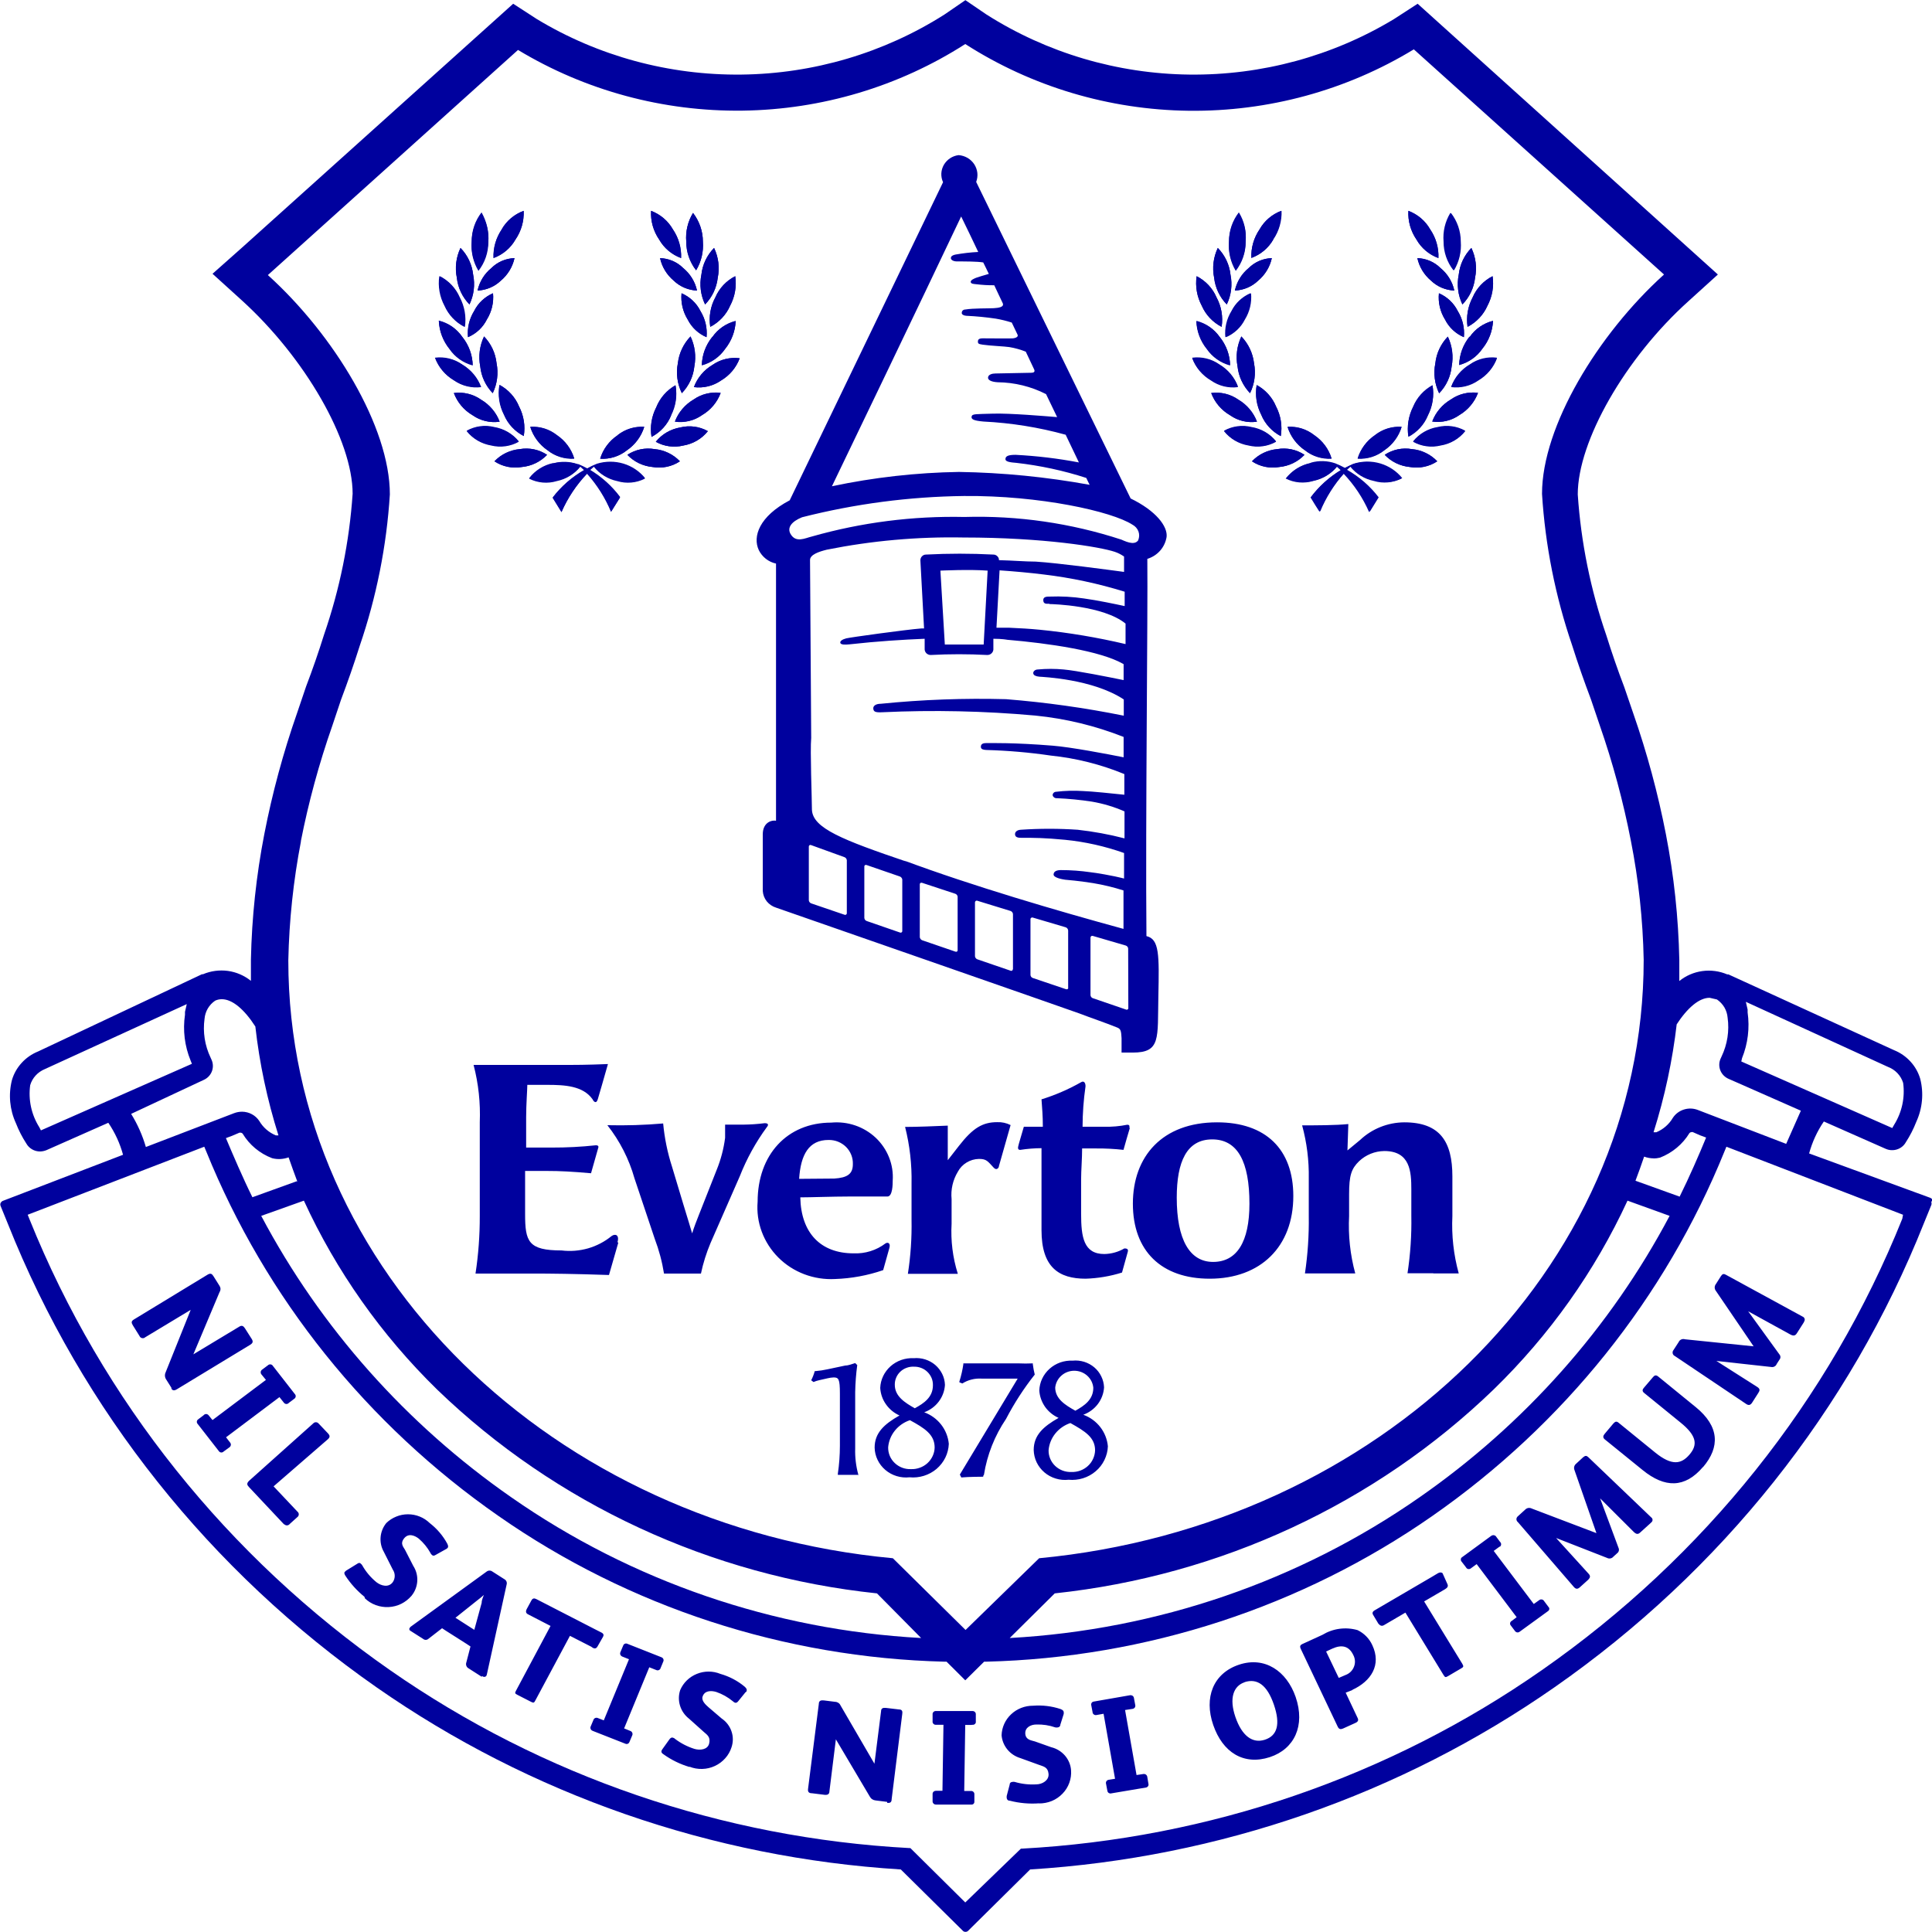 <svg width="48" height="48" viewBox="0 0 48 48" fill="none" xmlns="http://www.w3.org/2000/svg">
<g clip-path="url(#clip0_204_50587)">
<path d="M44.822 32.843L44.643 33.124C44.596 33.199 44.544 33.192 44.464 33.146L43.433 32.579L44.208 33.648C44.225 33.667 44.234 33.691 44.234 33.716C44.234 33.741 44.225 33.765 44.208 33.784L44.142 33.887C44.132 33.914 44.113 33.936 44.087 33.95C44.062 33.964 44.032 33.968 44.003 33.962L42.643 33.812L43.656 34.457C43.736 34.507 43.722 34.55 43.685 34.607L43.535 34.842C43.495 34.907 43.451 34.924 43.389 34.885L41.612 33.691C41.599 33.685 41.587 33.676 41.577 33.665C41.568 33.654 41.561 33.641 41.558 33.627C41.554 33.612 41.554 33.598 41.557 33.584C41.56 33.569 41.566 33.556 41.575 33.545L41.707 33.342C41.719 33.314 41.742 33.291 41.77 33.279C41.799 33.266 41.831 33.264 41.861 33.274L43.568 33.449L42.629 32.069C42.611 32.045 42.601 32.017 42.601 31.987C42.601 31.957 42.611 31.929 42.629 31.905L42.756 31.705C42.793 31.648 42.826 31.641 42.877 31.67L44.786 32.711C44.798 32.715 44.809 32.723 44.818 32.733C44.826 32.743 44.832 32.754 44.836 32.767C44.839 32.779 44.839 32.792 44.836 32.805C44.833 32.817 44.827 32.829 44.819 32.839M42.31 36.447C41.861 36.974 41.363 36.974 40.808 36.521L39.868 35.759C39.817 35.716 39.828 35.669 39.868 35.623L40.084 35.366C40.127 35.32 40.16 35.302 40.215 35.349L41.122 36.087C41.535 36.422 41.769 36.379 41.974 36.14C42.179 35.901 42.164 35.677 41.755 35.345L40.848 34.607C40.793 34.564 40.804 34.518 40.848 34.472L41.064 34.219C41.104 34.169 41.14 34.154 41.195 34.197L42.131 34.96C42.72 35.441 42.734 35.951 42.314 36.447M41.005 37.844L40.753 38.072C40.691 38.133 40.643 38.115 40.577 38.047L39.755 37.227L40.212 38.457C40.223 38.479 40.225 38.505 40.219 38.529C40.213 38.553 40.199 38.574 40.179 38.589L40.084 38.675C40.066 38.697 40.041 38.712 40.013 38.718C39.985 38.724 39.955 38.72 39.93 38.707L38.661 38.211L39.462 39.092C39.528 39.159 39.502 39.199 39.462 39.245L39.257 39.43C39.199 39.484 39.155 39.487 39.104 39.43L37.714 37.819C37.702 37.81 37.693 37.799 37.686 37.786C37.679 37.773 37.675 37.759 37.675 37.744C37.675 37.73 37.679 37.715 37.686 37.702C37.693 37.689 37.702 37.678 37.714 37.669L37.894 37.505C37.914 37.484 37.942 37.47 37.971 37.465C38.001 37.461 38.032 37.466 38.058 37.48L39.663 38.09L39.118 36.525C39.107 36.498 39.104 36.467 39.111 36.438C39.119 36.41 39.135 36.384 39.159 36.365L39.334 36.204C39.385 36.161 39.418 36.161 39.462 36.204L41.023 37.698C41.034 37.705 41.042 37.715 41.048 37.726C41.054 37.737 41.057 37.749 41.057 37.762C41.057 37.775 41.054 37.787 41.048 37.798C41.042 37.809 41.034 37.819 41.023 37.826M37.257 38.425L37.111 38.532L38.106 39.851L38.241 39.755C38.25 39.748 38.26 39.742 38.272 39.739C38.283 39.737 38.295 39.736 38.306 39.738C38.318 39.74 38.329 39.745 38.338 39.751C38.348 39.758 38.356 39.766 38.361 39.776L38.468 39.919C38.475 39.925 38.481 39.933 38.486 39.942C38.49 39.951 38.492 39.961 38.492 39.97C38.492 39.98 38.49 39.99 38.486 39.999C38.481 40.008 38.475 40.016 38.468 40.022L37.762 40.535C37.746 40.549 37.726 40.557 37.705 40.557C37.684 40.557 37.664 40.549 37.649 40.535L37.539 40.389C37.531 40.381 37.525 40.371 37.521 40.36C37.517 40.349 37.516 40.337 37.518 40.326C37.52 40.315 37.524 40.304 37.531 40.294C37.538 40.285 37.547 40.277 37.557 40.272L37.681 40.179L36.687 38.86L36.541 38.967C36.532 38.974 36.521 38.979 36.51 38.981C36.499 38.984 36.487 38.984 36.476 38.982C36.465 38.979 36.454 38.975 36.445 38.968C36.436 38.961 36.429 38.952 36.424 38.942L36.314 38.799C36.3 38.785 36.293 38.767 36.293 38.748C36.293 38.728 36.3 38.71 36.314 38.696L37.045 38.161C37.061 38.148 37.081 38.14 37.102 38.14C37.123 38.14 37.143 38.148 37.159 38.161L37.268 38.307C37.277 38.315 37.284 38.324 37.288 38.334C37.293 38.344 37.295 38.355 37.295 38.366C37.295 38.377 37.293 38.388 37.288 38.398C37.284 38.409 37.277 38.418 37.268 38.425M35.959 39.352C35.989 39.413 35.959 39.448 35.901 39.484L35.382 39.787L36.329 41.334C36.365 41.398 36.365 41.416 36.307 41.448L35.974 41.644C35.912 41.68 35.901 41.673 35.864 41.615L34.917 40.065L34.38 40.379C34.321 40.411 34.281 40.379 34.245 40.339L34.117 40.125C34.087 40.079 34.098 40.04 34.153 40.008L35.579 39.174L35.729 39.084C35.78 39.056 35.817 39.067 35.839 39.084L35.959 39.352ZM33.1 40.96L32.947 41.031L33.261 41.687L33.429 41.615C33.477 41.598 33.52 41.57 33.557 41.535C33.593 41.499 33.621 41.457 33.639 41.41C33.658 41.363 33.666 41.313 33.663 41.263C33.66 41.213 33.646 41.164 33.623 41.12C33.513 40.888 33.331 40.856 33.1 40.96ZM33.608 41.986L33.433 42.054L33.729 42.681C33.755 42.731 33.747 42.774 33.674 42.806L33.367 42.945C33.309 42.97 33.265 42.967 33.232 42.892L32.321 40.974C32.285 40.899 32.299 40.87 32.373 40.838L32.855 40.617C32.984 40.539 33.129 40.487 33.279 40.467C33.43 40.447 33.583 40.458 33.729 40.5C33.892 40.579 34.021 40.711 34.095 40.874C34.325 41.362 34.069 41.769 33.594 41.986M30.925 41.794C30.643 41.886 30.533 42.193 30.694 42.66C30.855 43.127 31.118 43.323 31.425 43.223C31.733 43.123 31.817 42.842 31.649 42.35C31.48 41.858 31.232 41.69 30.917 41.794M31.55 43.655C30.899 43.868 30.376 43.537 30.142 42.856C29.908 42.175 30.142 41.573 30.782 41.359C31.422 41.145 31.967 41.516 32.19 42.161C32.435 42.874 32.157 43.455 31.55 43.655ZM28.135 42.457L27.952 42.485L28.237 44.1L28.405 44.075C28.417 44.073 28.428 44.074 28.44 44.076C28.451 44.079 28.461 44.083 28.471 44.09C28.48 44.097 28.488 44.105 28.493 44.115C28.499 44.125 28.503 44.135 28.504 44.147L28.533 44.321C28.538 44.341 28.534 44.361 28.523 44.378C28.512 44.394 28.495 44.406 28.475 44.41L27.608 44.556C27.598 44.559 27.587 44.56 27.577 44.558C27.566 44.556 27.556 44.552 27.547 44.547C27.538 44.541 27.53 44.533 27.525 44.525C27.519 44.516 27.515 44.506 27.513 44.496L27.48 44.321C27.476 44.31 27.475 44.298 27.477 44.286C27.478 44.274 27.483 44.263 27.489 44.253C27.496 44.243 27.505 44.235 27.515 44.229C27.526 44.222 27.538 44.219 27.55 44.218L27.703 44.193L27.418 42.578L27.239 42.61C27.228 42.612 27.216 42.612 27.205 42.609C27.193 42.606 27.183 42.601 27.174 42.594C27.165 42.587 27.157 42.578 27.152 42.568C27.147 42.558 27.144 42.547 27.144 42.535L27.111 42.361C27.109 42.351 27.109 42.341 27.111 42.331C27.113 42.322 27.117 42.313 27.123 42.304C27.129 42.297 27.136 42.29 27.145 42.285C27.154 42.28 27.163 42.276 27.173 42.275L28.073 42.118C28.094 42.114 28.116 42.118 28.135 42.129C28.153 42.14 28.166 42.158 28.171 42.179L28.204 42.357C28.208 42.368 28.208 42.38 28.206 42.391C28.205 42.402 28.2 42.413 28.194 42.423C28.187 42.432 28.178 42.44 28.168 42.446C28.158 42.452 28.147 42.456 28.135 42.457ZM25.82 44.803C25.575 44.821 25.328 44.8 25.089 44.738C25.034 44.738 25.016 44.703 25.012 44.674C25.009 44.655 25.009 44.636 25.012 44.617L25.085 44.339C25.085 44.303 25.104 44.275 25.151 44.271C25.171 44.267 25.191 44.267 25.21 44.271C25.384 44.323 25.566 44.343 25.747 44.332C25.89 44.332 26.065 44.236 26.051 44.072C26.036 43.908 25.934 43.89 25.824 43.851L25.352 43.68C25.225 43.642 25.112 43.568 25.029 43.467C24.945 43.365 24.895 43.242 24.884 43.113C24.89 42.915 24.975 42.727 25.122 42.59C25.268 42.452 25.464 42.377 25.667 42.378C25.897 42.36 26.128 42.388 26.347 42.46C26.402 42.482 26.424 42.503 26.427 42.532C26.43 42.549 26.43 42.567 26.427 42.585L26.343 42.852C26.343 42.895 26.31 42.913 26.281 42.917C26.261 42.921 26.239 42.921 26.219 42.917C26.068 42.864 25.908 42.84 25.747 42.845C25.612 42.845 25.462 42.917 25.473 43.074C25.484 43.23 25.623 43.237 25.714 43.266L26.117 43.409C26.25 43.441 26.369 43.514 26.458 43.616C26.546 43.718 26.6 43.845 26.61 43.979C26.618 44.085 26.604 44.192 26.567 44.293C26.531 44.394 26.473 44.486 26.398 44.563C26.323 44.641 26.233 44.703 26.132 44.745C26.031 44.786 25.922 44.807 25.813 44.806M24.124 42.856H23.981L23.956 44.496H24.128C24.139 44.496 24.15 44.498 24.16 44.502C24.17 44.507 24.18 44.513 24.187 44.521C24.195 44.529 24.201 44.539 24.204 44.549C24.208 44.56 24.209 44.571 24.208 44.581V44.76C24.209 44.77 24.208 44.78 24.204 44.79C24.201 44.799 24.195 44.808 24.188 44.815C24.181 44.822 24.172 44.828 24.162 44.831C24.152 44.834 24.142 44.836 24.131 44.834H23.254C23.233 44.835 23.212 44.827 23.197 44.813C23.181 44.799 23.171 44.78 23.17 44.76V44.578C23.169 44.566 23.17 44.555 23.174 44.544C23.178 44.533 23.184 44.523 23.193 44.515C23.201 44.507 23.211 44.501 23.223 44.497C23.234 44.493 23.245 44.491 23.257 44.492H23.415L23.44 42.852H23.25C23.238 42.853 23.227 42.85 23.216 42.846C23.206 42.841 23.197 42.834 23.189 42.826C23.181 42.817 23.176 42.807 23.172 42.797C23.169 42.786 23.168 42.775 23.17 42.763V42.589C23.169 42.579 23.171 42.569 23.174 42.559C23.178 42.55 23.184 42.541 23.191 42.533C23.198 42.526 23.207 42.52 23.216 42.516C23.226 42.512 23.236 42.51 23.246 42.51H24.16C24.171 42.51 24.182 42.511 24.192 42.515C24.201 42.518 24.211 42.524 24.218 42.531C24.226 42.538 24.233 42.546 24.237 42.555C24.241 42.565 24.244 42.575 24.244 42.585V42.767C24.246 42.778 24.245 42.79 24.242 42.801C24.238 42.812 24.232 42.822 24.224 42.83C24.216 42.838 24.206 42.844 24.195 42.848C24.184 42.852 24.172 42.854 24.16 42.852M22.04 44.767L21.751 44.731C21.722 44.728 21.694 44.718 21.67 44.702C21.645 44.686 21.626 44.664 21.612 44.639L20.767 43.213L20.607 44.503C20.607 44.578 20.559 44.599 20.489 44.592L20.175 44.553C20.098 44.553 20.065 44.521 20.076 44.442L20.343 42.336C20.343 42.25 20.398 42.239 20.468 42.246L20.753 42.282C20.78 42.283 20.807 42.292 20.829 42.307C20.852 42.322 20.87 42.343 20.881 42.368L21.725 43.819L21.89 42.514C21.89 42.443 21.937 42.425 22.007 42.432L22.336 42.471C22.424 42.471 22.424 42.532 22.416 42.585L22.153 44.699C22.153 44.785 22.106 44.799 22.043 44.792M17.133 43.901C16.899 43.832 16.679 43.725 16.482 43.583C16.435 43.555 16.427 43.526 16.435 43.498C16.442 43.48 16.452 43.463 16.464 43.448L16.632 43.213C16.654 43.184 16.68 43.159 16.72 43.173C16.74 43.177 16.758 43.187 16.771 43.202C16.916 43.312 17.079 43.396 17.254 43.451C17.389 43.491 17.583 43.473 17.619 43.316C17.656 43.159 17.575 43.106 17.488 43.031L17.122 42.703C17.015 42.62 16.936 42.508 16.896 42.38C16.856 42.253 16.857 42.117 16.899 41.99C16.977 41.807 17.125 41.663 17.313 41.587C17.5 41.511 17.71 41.511 17.897 41.587C18.119 41.65 18.325 41.758 18.5 41.904C18.544 41.944 18.559 41.972 18.552 42.001C18.544 42.029 18.552 42.026 18.522 42.043L18.343 42.264C18.314 42.3 18.292 42.311 18.259 42.303C18.24 42.294 18.223 42.282 18.208 42.268C18.086 42.167 17.946 42.088 17.795 42.036C17.663 41.997 17.502 42.001 17.455 42.154C17.422 42.254 17.535 42.357 17.605 42.418L17.93 42.696C18.044 42.773 18.129 42.884 18.173 43.013C18.218 43.141 18.218 43.28 18.175 43.409C18.143 43.51 18.09 43.604 18.018 43.684C17.947 43.764 17.86 43.829 17.761 43.875C17.663 43.921 17.556 43.946 17.447 43.949C17.339 43.952 17.23 43.933 17.129 43.893M16.303 41.491L16.131 41.423L15.506 42.942L15.663 43.006C15.674 43.01 15.683 43.016 15.691 43.024C15.699 43.032 15.705 43.042 15.709 43.052C15.713 43.062 15.715 43.073 15.715 43.084C15.715 43.095 15.712 43.106 15.707 43.116L15.638 43.28C15.634 43.29 15.629 43.298 15.622 43.306C15.616 43.313 15.607 43.319 15.598 43.323C15.589 43.327 15.579 43.329 15.568 43.329C15.558 43.329 15.548 43.327 15.539 43.323L14.723 43.002C14.704 42.995 14.687 42.981 14.678 42.962C14.668 42.944 14.666 42.922 14.672 42.902L14.742 42.735C14.745 42.724 14.751 42.713 14.758 42.705C14.766 42.696 14.775 42.689 14.786 42.684C14.797 42.679 14.809 42.677 14.821 42.677C14.833 42.677 14.845 42.68 14.855 42.685L15.001 42.742L15.627 41.223L15.458 41.156C15.448 41.151 15.438 41.145 15.431 41.137C15.423 41.129 15.416 41.12 15.412 41.11C15.408 41.099 15.406 41.088 15.407 41.077C15.407 41.066 15.41 41.055 15.415 41.045L15.484 40.881C15.487 40.872 15.492 40.863 15.499 40.856C15.506 40.849 15.514 40.843 15.524 40.839C15.533 40.834 15.543 40.832 15.553 40.832C15.563 40.832 15.573 40.834 15.583 40.838L16.431 41.173C16.441 41.177 16.451 41.182 16.459 41.189C16.467 41.195 16.473 41.204 16.478 41.213C16.483 41.222 16.486 41.232 16.486 41.243C16.487 41.253 16.486 41.264 16.482 41.273L16.413 41.441C16.41 41.452 16.405 41.462 16.398 41.471C16.39 41.48 16.381 41.487 16.37 41.492C16.36 41.497 16.348 41.499 16.337 41.499C16.325 41.499 16.313 41.496 16.303 41.491ZM14.841 40.913C14.804 40.97 14.756 40.967 14.691 40.913L14.16 40.642L13.305 42.239C13.272 42.307 13.257 42.314 13.195 42.282L12.855 42.108C12.789 42.075 12.789 42.061 12.822 42.001L13.678 40.396L13.126 40.111C13.064 40.083 13.056 40.04 13.085 39.979L13.203 39.762C13.232 39.708 13.272 39.701 13.327 39.73L14.789 40.482L14.943 40.56C14.998 40.589 15.005 40.624 14.983 40.664L14.841 40.913ZM11.967 39.822C11.967 39.748 12.003 39.683 12.021 39.626C11.974 39.669 11.923 39.712 11.861 39.758L11.316 40.193L11.784 40.493L11.967 39.822ZM11.967 41.658L11.645 41.452C11.618 41.438 11.597 41.415 11.587 41.388C11.576 41.36 11.576 41.33 11.586 41.302L11.689 40.906L11.586 40.838L11.082 40.518L10.983 40.453L10.643 40.717C10.625 40.733 10.601 40.742 10.577 40.742C10.553 40.742 10.53 40.733 10.511 40.717L10.186 40.51C10.181 40.506 10.176 40.5 10.173 40.494C10.17 40.487 10.169 40.48 10.169 40.473C10.169 40.466 10.17 40.459 10.173 40.453C10.176 40.446 10.181 40.44 10.186 40.436C10.193 40.423 10.203 40.414 10.215 40.407L12.091 39.045C12.111 39.029 12.136 39.021 12.162 39.021C12.188 39.021 12.213 39.029 12.234 39.045L12.53 39.234C12.553 39.246 12.571 39.265 12.582 39.289C12.592 39.312 12.595 39.338 12.588 39.363L12.098 41.591C12.096 41.608 12.089 41.625 12.08 41.641C12.074 41.647 12.066 41.653 12.058 41.657C12.049 41.66 12.04 41.662 12.031 41.662C12.021 41.662 12.012 41.66 12.004 41.657C11.995 41.653 11.988 41.647 11.981 41.641M9.056 39.673C8.869 39.522 8.707 39.342 8.577 39.142C8.548 39.095 8.548 39.063 8.577 39.042C8.591 39.027 8.607 39.015 8.625 39.006L8.873 38.853C8.903 38.831 8.936 38.817 8.968 38.853C8.984 38.865 8.997 38.881 9.005 38.899C9.094 39.055 9.212 39.194 9.352 39.309C9.466 39.398 9.652 39.452 9.758 39.309C9.79 39.263 9.807 39.208 9.807 39.152C9.807 39.096 9.79 39.042 9.758 38.995L9.535 38.553C9.472 38.442 9.445 38.315 9.456 38.188C9.467 38.061 9.516 37.94 9.597 37.84C9.668 37.771 9.752 37.716 9.845 37.679C9.937 37.641 10.036 37.622 10.137 37.622C10.237 37.622 10.336 37.641 10.429 37.679C10.521 37.716 10.605 37.771 10.676 37.84C10.858 37.981 11.008 38.157 11.115 38.357C11.14 38.411 11.14 38.439 11.115 38.464C11.102 38.476 11.087 38.486 11.071 38.493L10.822 38.632C10.782 38.657 10.756 38.657 10.731 38.632C10.714 38.619 10.702 38.602 10.694 38.582C10.619 38.447 10.52 38.326 10.402 38.225C10.296 38.143 10.142 38.086 10.036 38.225C9.93 38.364 10.036 38.443 10.073 38.525L10.267 38.903C10.34 39.016 10.375 39.148 10.367 39.282C10.359 39.416 10.309 39.544 10.223 39.648C10.153 39.73 10.067 39.797 9.97 39.846C9.872 39.894 9.766 39.922 9.657 39.927C9.548 39.933 9.439 39.916 9.337 39.879C9.234 39.841 9.141 39.783 9.064 39.708M7.064 37.88L6.186 36.946C6.135 36.892 6.124 36.856 6.186 36.792L7.78 35.366C7.788 35.357 7.799 35.349 7.81 35.343C7.822 35.338 7.835 35.335 7.848 35.335C7.861 35.335 7.874 35.338 7.885 35.343C7.897 35.349 7.907 35.357 7.915 35.366L8.149 35.612C8.201 35.669 8.201 35.705 8.149 35.755L6.797 36.928L7.389 37.555C7.4 37.563 7.408 37.574 7.414 37.585C7.42 37.597 7.423 37.61 7.423 37.623C7.423 37.636 7.42 37.649 7.414 37.661C7.408 37.672 7.4 37.683 7.389 37.691L7.199 37.862C7.191 37.873 7.18 37.882 7.168 37.888C7.155 37.894 7.141 37.898 7.128 37.898C7.114 37.898 7.1 37.894 7.087 37.888C7.075 37.882 7.064 37.873 7.056 37.862M7.056 34.853L6.943 34.711L5.616 35.709L5.718 35.841C5.725 35.849 5.73 35.859 5.733 35.87C5.736 35.881 5.737 35.892 5.735 35.903C5.733 35.914 5.729 35.925 5.723 35.934C5.717 35.944 5.709 35.952 5.7 35.958L5.553 36.065C5.547 36.072 5.538 36.078 5.529 36.082C5.52 36.085 5.51 36.087 5.5 36.087C5.491 36.087 5.481 36.085 5.472 36.082C5.463 36.078 5.454 36.072 5.447 36.065L4.914 35.381C4.899 35.366 4.89 35.346 4.89 35.325C4.89 35.305 4.899 35.285 4.914 35.27L5.06 35.16C5.067 35.151 5.076 35.144 5.087 35.139C5.097 35.134 5.109 35.131 5.12 35.131C5.132 35.131 5.143 35.134 5.154 35.139C5.164 35.144 5.173 35.151 5.181 35.16L5.279 35.281L6.607 34.283L6.493 34.144C6.486 34.135 6.481 34.124 6.479 34.114C6.476 34.103 6.476 34.091 6.478 34.08C6.48 34.069 6.484 34.059 6.491 34.049C6.497 34.04 6.505 34.032 6.515 34.026L6.658 33.919C6.665 33.912 6.673 33.906 6.683 33.903C6.692 33.899 6.702 33.897 6.713 33.897C6.723 33.897 6.733 33.899 6.742 33.903C6.752 33.906 6.76 33.912 6.767 33.919L7.323 34.632C7.338 34.647 7.347 34.667 7.347 34.687C7.347 34.708 7.338 34.728 7.323 34.743L7.177 34.853C7.17 34.862 7.161 34.869 7.15 34.874C7.14 34.879 7.128 34.882 7.117 34.882C7.105 34.882 7.093 34.879 7.083 34.874C7.073 34.869 7.063 34.862 7.056 34.853ZM4.27 34.497L4.117 34.254C4.104 34.229 4.097 34.201 4.097 34.172C4.097 34.144 4.104 34.116 4.117 34.09L4.738 32.543L3.608 33.224C3.598 33.234 3.585 33.241 3.571 33.245C3.557 33.248 3.542 33.248 3.528 33.245C3.514 33.242 3.501 33.236 3.49 33.226C3.479 33.217 3.471 33.205 3.466 33.192L3.301 32.928C3.261 32.86 3.257 32.825 3.327 32.782L5.155 31.67C5.232 31.623 5.268 31.648 5.305 31.709L5.455 31.948C5.47 31.971 5.478 31.997 5.478 32.024C5.478 32.052 5.47 32.078 5.455 32.101L4.804 33.648L5.945 32.96C6.007 32.921 6.047 32.942 6.084 32.999L6.259 33.274C6.303 33.349 6.259 33.381 6.219 33.409L4.391 34.518C4.314 34.564 4.281 34.539 4.248 34.489" fill="#00019E"/>
<path d="M47.262 30.279C45.455 34.783 42.346 38.678 38.311 41.491C34.523 44.139 30.04 45.678 25.386 45.929H25.364L23.982 47.266L22.618 45.915H22.596C17.949 45.666 13.471 44.131 9.686 41.491C5.655 38.682 2.546 34.794 0.735 30.297L0.688 30.18L5.075 28.49L5.123 28.604C6.597 32.245 9.12 35.392 12.388 37.666C15.626 39.925 19.485 41.185 23.466 41.284H23.517L23.982 41.747L24.45 41.284H24.501C28.483 41.185 32.343 39.925 35.583 37.666C38.849 35.391 41.371 32.244 42.845 28.604L42.892 28.49L47.28 30.18L47.262 30.279ZM1.017 28.084L0.976 28.005C0.78 27.693 0.7 27.324 0.75 26.961C0.776 26.872 0.822 26.79 0.886 26.72C0.949 26.651 1.028 26.597 1.115 26.561L4.64 24.947L4.596 25.139V25.21C4.539 25.595 4.587 25.987 4.735 26.348L4.768 26.43L1.017 28.084ZM5.057 26.832C5.149 26.792 5.222 26.719 5.26 26.628C5.298 26.537 5.299 26.435 5.262 26.344L5.232 26.276C5.088 25.975 5.036 25.64 5.082 25.31C5.09 25.221 5.117 25.134 5.162 25.057C5.208 24.979 5.27 24.912 5.346 24.861C5.397 24.837 5.453 24.825 5.51 24.825C5.77 24.825 6.066 25.071 6.344 25.503C6.447 26.42 6.639 27.326 6.918 28.208H6.852C6.68 28.136 6.536 28.011 6.443 27.852C6.397 27.782 6.334 27.723 6.259 27.683C6.184 27.642 6.1 27.621 6.015 27.62C5.947 27.62 5.88 27.632 5.817 27.656L3.624 28.497C3.54 28.208 3.417 27.931 3.258 27.674L5.057 26.832ZM7.368 29.349L6.271 29.745C6.037 29.274 5.781 28.675 5.613 28.276L5.766 28.219L5.949 28.141H5.975C5.985 28.141 5.995 28.143 6.005 28.148C6.014 28.152 6.022 28.158 6.029 28.166C6.196 28.443 6.453 28.658 6.761 28.775C6.896 28.81 7.039 28.802 7.17 28.754C7.214 28.889 7.338 29.221 7.386 29.353M22.885 40.696C19.221 40.496 15.691 39.284 12.706 37.202C10.094 35.385 7.963 32.987 6.49 30.208L7.55 29.83C8.352 31.577 9.473 33.167 10.859 34.522C13.809 37.368 17.662 39.154 21.788 39.587L22.885 40.696ZM7.474 20.904C7.665 19.93 7.927 18.97 8.256 18.031L8.472 17.386C8.64 16.94 8.797 16.491 8.936 16.049C9.353 14.831 9.605 13.566 9.686 12.284C9.686 10.605 8.296 8.317 6.655 6.834L12.87 1.241C14.544 2.251 16.479 2.774 18.448 2.749C20.417 2.723 22.337 2.149 23.982 1.094C25.632 2.153 27.559 2.728 29.534 2.752C31.509 2.775 33.45 2.246 35.126 1.226L41.342 6.82C39.7 8.303 38.311 10.591 38.311 12.27C38.391 13.551 38.643 14.817 39.06 16.035C39.199 16.477 39.357 16.926 39.525 17.371L39.744 18.017C40.071 18.956 40.33 19.916 40.519 20.89C40.711 21.864 40.817 22.853 40.837 23.845C40.837 31.559 34.256 37.912 25.817 38.714L23.989 40.496L22.183 38.714C13.744 37.926 7.163 31.573 7.163 23.859C7.184 22.867 7.289 21.879 7.477 20.904M41.481 30.208C40.008 32.987 37.877 35.385 35.265 37.202C32.28 39.283 28.75 40.495 25.086 40.696L26.205 39.587C30.322 39.148 34.165 37.363 37.108 34.522C38.501 33.168 39.628 31.578 40.435 29.83L41.481 30.208ZM41.071 28.782C41.129 28.782 41.187 28.775 41.243 28.761C41.549 28.642 41.806 28.427 41.974 28.151C41.981 28.144 41.99 28.137 41.999 28.133C42.009 28.129 42.019 28.127 42.029 28.126H42.055L42.234 28.205L42.388 28.262C42.219 28.675 41.964 29.26 41.73 29.73L40.633 29.335C40.684 29.203 40.804 28.871 40.848 28.736C40.925 28.765 41.007 28.779 41.09 28.779M41.645 25.467C41.923 25.036 42.216 24.79 42.475 24.79L42.658 24.832C42.733 24.884 42.796 24.951 42.842 25.028C42.887 25.106 42.914 25.192 42.922 25.282C42.968 25.611 42.916 25.946 42.772 26.248L42.742 26.315C42.705 26.407 42.706 26.509 42.744 26.6C42.782 26.691 42.855 26.764 42.947 26.804L43.28 26.95L44.742 27.595L44.377 28.419L42.183 27.577C42.072 27.534 41.949 27.53 41.836 27.566C41.722 27.602 41.625 27.675 41.561 27.773C41.468 27.932 41.324 28.058 41.152 28.13H41.082C41.361 27.247 41.554 26.342 41.66 25.424M43.28 26.291C43.426 25.929 43.474 25.538 43.419 25.153V25.082L43.375 24.89L46.9 26.504C46.991 26.538 47.073 26.591 47.139 26.66C47.206 26.73 47.255 26.813 47.283 26.904C47.333 27.267 47.253 27.636 47.057 27.948L47.013 28.026L43.262 26.372L43.28 26.291ZM48.011 29.809C48 29.786 47.98 29.769 47.956 29.759L44.947 28.657C45.024 28.375 45.147 28.106 45.313 27.863L46.852 28.543C46.941 28.582 47.041 28.586 47.133 28.556C47.226 28.526 47.303 28.463 47.349 28.38C47.453 28.22 47.54 28.05 47.609 27.873C47.763 27.538 47.798 27.161 47.708 26.804C47.661 26.645 47.579 26.498 47.466 26.375C47.353 26.251 47.214 26.154 47.057 26.091L42.943 24.209H42.914C42.719 24.126 42.505 24.097 42.294 24.126C42.084 24.155 41.886 24.24 41.722 24.373V23.845C41.7 22.798 41.589 21.755 41.389 20.726C41.191 19.708 40.92 18.705 40.578 17.724L40.355 17.072C40.194 16.651 40.044 16.216 39.909 15.785C39.518 14.653 39.279 13.476 39.199 12.284C39.199 10.958 40.38 8.894 41.949 7.483L42.68 6.82L35.221 0.093L34.633 0.474C33.108 1.395 31.346 1.873 29.553 1.853C27.761 1.833 26.01 1.315 24.508 0.36L23.985 0.004L23.466 0.36C21.963 1.315 20.213 1.833 18.419 1.853C16.626 1.873 14.863 1.395 13.338 0.474L12.75 0.093L6.011 6.153L5.28 6.802L6.011 7.465C7.58 8.891 8.761 10.941 8.761 12.267C8.68 13.458 8.442 14.635 8.051 15.767C7.916 16.198 7.766 16.633 7.605 17.054L7.379 17.721C7.036 18.701 6.765 19.704 6.567 20.722C6.367 21.751 6.256 22.794 6.234 23.841V24.369C6.07 24.237 5.872 24.151 5.662 24.122C5.452 24.094 5.237 24.122 5.042 24.205H5.017L0.947 26.123C0.79 26.186 0.651 26.283 0.538 26.407C0.425 26.53 0.342 26.677 0.296 26.836C0.206 27.193 0.241 27.57 0.395 27.905C0.464 28.082 0.551 28.252 0.655 28.412C0.688 28.471 0.737 28.52 0.797 28.555C0.857 28.59 0.925 28.608 0.995 28.608C1.049 28.607 1.102 28.596 1.152 28.576L2.691 27.895C2.857 28.139 2.98 28.407 3.057 28.69L0.066 29.837C0.044 29.848 0.026 29.866 0.015 29.887C0.005 29.912 0.005 29.938 0.015 29.962L0.198 30.411C2.038 35.035 5.221 39.035 9.357 41.922C13.178 44.588 17.691 46.156 22.38 46.446L23.92 47.968C23.928 47.977 23.939 47.985 23.951 47.99C23.963 47.995 23.976 47.997 23.989 47.996C24.002 47.997 24.014 47.994 24.025 47.989C24.037 47.985 24.047 47.977 24.055 47.968L25.594 46.446C30.284 46.156 34.797 44.588 38.618 41.922C42.765 39.032 45.956 35.024 47.799 30.39L47.982 29.941C47.991 29.917 47.991 29.89 47.982 29.866" fill="#00019E"/>
<path d="M17.905 9.764C17.668 9.733 17.427 9.792 17.233 9.928C17.018 10.054 16.854 10.248 16.768 10.477C17.005 10.511 17.247 10.453 17.441 10.316C17.656 10.19 17.82 9.995 17.905 9.764ZM16.922 6.413C16.932 6.16 16.861 5.911 16.717 5.7C16.597 5.49 16.406 5.327 16.176 5.24C16.162 5.493 16.232 5.743 16.377 5.953C16.497 6.165 16.69 6.328 16.922 6.413ZM16.933 7.286C16.911 7.514 16.965 7.743 17.086 7.939C17.184 8.134 17.35 8.29 17.554 8.377C17.576 8.149 17.522 7.921 17.401 7.725C17.303 7.529 17.137 7.374 16.933 7.286ZM17.295 6.716C17.424 6.501 17.482 6.252 17.463 6.003C17.463 5.746 17.377 5.496 17.218 5.29C17.087 5.505 17.029 5.754 17.05 6.003C17.049 6.261 17.135 6.511 17.295 6.716ZM17.646 8.121C17.867 8.006 18.041 7.821 18.139 7.597C18.259 7.371 18.304 7.114 18.267 6.862C18.045 6.975 17.87 7.161 17.774 7.386C17.651 7.611 17.607 7.869 17.646 8.121ZM16.739 6.973C16.893 7.122 17.099 7.209 17.317 7.219C17.27 7 17.148 6.803 16.973 6.659C16.821 6.508 16.616 6.42 16.399 6.413C16.446 6.631 16.566 6.828 16.739 6.973ZM17.518 7.564C17.694 7.383 17.804 7.15 17.832 6.901C17.883 6.651 17.851 6.391 17.741 6.16C17.564 6.341 17.453 6.574 17.426 6.823C17.375 7.073 17.407 7.333 17.518 7.564ZM18.377 8.901C18.139 8.87 17.899 8.929 17.704 9.065C17.489 9.192 17.325 9.387 17.24 9.618C17.477 9.648 17.718 9.59 17.913 9.454C18.128 9.327 18.292 9.132 18.377 8.901ZM18.015 8.662C18.175 8.465 18.267 8.223 18.278 7.971C18.039 8.031 17.832 8.176 17.697 8.377C17.535 8.574 17.444 8.817 17.437 9.069C17.673 9.005 17.878 8.861 18.015 8.662ZM16.94 9.764C17.116 9.581 17.226 9.347 17.251 9.097C17.299 8.847 17.265 8.587 17.156 8.356C16.98 8.539 16.87 8.773 16.841 9.022C16.792 9.274 16.827 9.533 16.94 9.764ZM16.903 10.62C16.662 10.661 16.444 10.787 16.293 10.976C16.5 11.092 16.745 11.126 16.977 11.069C17.219 11.029 17.437 10.902 17.587 10.712C17.38 10.596 17.135 10.562 16.903 10.62ZM11.942 9.618C11.86 9.382 11.695 9.181 11.477 9.051C11.283 8.915 11.042 8.856 10.805 8.887C10.89 9.118 11.054 9.313 11.269 9.44C11.464 9.576 11.704 9.634 11.942 9.604M12.414 10.477C12.328 10.248 12.164 10.054 11.949 9.928C11.755 9.792 11.514 9.733 11.276 9.764C11.362 9.995 11.525 10.19 11.741 10.316C11.935 10.453 12.176 10.511 12.414 10.477ZM12.889 10.965C12.738 10.777 12.52 10.65 12.278 10.609C12.047 10.551 11.801 10.585 11.594 10.701C11.745 10.89 11.963 11.017 12.205 11.058C12.437 11.112 12.682 11.078 12.889 10.962M16.669 10.306C16.786 10.078 16.826 9.819 16.783 9.568C16.562 9.692 16.393 9.888 16.304 10.12C16.186 10.347 16.145 10.604 16.187 10.855C16.408 10.739 16.58 10.551 16.673 10.324M12.282 11.461C12.48 11.593 12.722 11.644 12.958 11.603C13.199 11.581 13.423 11.473 13.587 11.3C13.389 11.168 13.147 11.117 12.911 11.158C12.67 11.18 12.446 11.288 12.282 11.461ZM13.605 11.19C13.791 11.338 14.028 11.412 14.267 11.397C14.195 11.161 14.043 10.956 13.836 10.816C13.65 10.668 13.413 10.594 13.174 10.609C13.247 10.844 13.399 11.049 13.605 11.19ZM12.406 9.568C12.363 9.819 12.403 10.078 12.52 10.306C12.615 10.533 12.79 10.72 13.013 10.833C13.054 10.583 13.013 10.326 12.896 10.099C12.803 9.872 12.632 9.684 12.414 9.564M12.805 5.953C12.949 5.743 13.02 5.493 13.006 5.24C12.776 5.327 12.584 5.49 12.465 5.7C12.321 5.911 12.249 6.16 12.26 6.413C12.492 6.328 12.685 6.165 12.805 5.953ZM12.443 6.973C12.616 6.828 12.735 6.631 12.783 6.413C12.566 6.42 12.361 6.508 12.209 6.659C12.033 6.803 11.912 7 11.865 7.219C12.082 7.209 12.288 7.122 12.443 6.973ZM16.216 11.603C16.452 11.644 16.695 11.593 16.892 11.461C16.728 11.288 16.504 11.18 16.264 11.158C16.028 11.117 15.785 11.169 15.587 11.3C15.751 11.473 15.975 11.581 16.216 11.603ZM13.744 11.504C13.506 11.554 13.294 11.687 13.148 11.878C13.36 11.986 13.607 12.007 13.836 11.938C14.068 11.89 14.275 11.764 14.421 11.582L14.52 11.671C14.213 11.846 13.946 12.078 13.733 12.356L13.953 12.712C14.107 12.36 14.322 12.037 14.589 11.757C14.84 12.038 15.041 12.359 15.185 12.705L15.408 12.348C15.206 12.077 14.951 11.847 14.658 11.671L14.757 11.582C14.902 11.764 15.108 11.89 15.338 11.938C15.567 12.008 15.814 11.986 16.026 11.878C15.888 11.707 15.699 11.581 15.485 11.517C15.272 11.454 15.043 11.455 14.83 11.521C14.747 11.554 14.667 11.592 14.589 11.636C14.519 11.598 14.447 11.563 14.373 11.532H14.355C14.159 11.463 13.945 11.455 13.744 11.511M11.551 8.121C11.588 7.869 11.543 7.612 11.423 7.386C11.326 7.161 11.151 6.975 10.929 6.862C10.892 7.114 10.937 7.371 11.057 7.597C11.155 7.821 11.329 8.006 11.551 8.121ZM15.572 11.19C15.779 11.049 15.931 10.844 16.004 10.609C15.764 10.594 15.528 10.668 15.342 10.816C15.135 10.956 14.983 11.161 14.911 11.397C15.15 11.412 15.387 11.338 15.572 11.19ZM12.242 9.764C12.353 9.533 12.387 9.273 12.337 9.022C12.311 8.773 12.202 8.539 12.026 8.356C11.916 8.587 11.883 8.847 11.931 9.097C11.956 9.347 12.065 9.581 12.242 9.764ZM10.903 7.982C10.915 8.233 11.007 8.475 11.167 8.673C11.303 8.871 11.508 9.016 11.744 9.08C11.741 8.82 11.649 8.57 11.485 8.367C11.348 8.167 11.142 8.024 10.903 7.964M12.095 7.939C12.217 7.743 12.271 7.514 12.249 7.286C12.044 7.374 11.879 7.529 11.781 7.725C11.659 7.921 11.606 8.149 11.627 8.377C11.832 8.29 11.998 8.134 12.095 7.939ZM12.132 6.017C12.153 5.768 12.094 5.519 11.964 5.304C11.805 5.51 11.719 5.76 11.719 6.017C11.699 6.266 11.758 6.515 11.887 6.73C12.047 6.525 12.133 6.275 12.132 6.017ZM11.664 7.564C11.774 7.333 11.806 7.073 11.755 6.823C11.728 6.574 11.618 6.341 11.441 6.16C11.331 6.391 11.299 6.651 11.35 6.901C11.377 7.15 11.488 7.383 11.664 7.564Z" fill="#00019E"/>
<path d="M17.437 10.313C17.244 10.45 17.004 10.507 16.768 10.473C16.854 10.244 17.018 10.05 17.233 9.924C17.427 9.788 17.668 9.729 17.905 9.76C17.819 9.991 17.654 10.187 17.437 10.313ZM17.587 10.712C17.436 10.901 17.218 11.028 16.977 11.069C16.745 11.126 16.5 11.092 16.293 10.976C16.444 10.787 16.662 10.66 16.903 10.619C17.135 10.562 17.38 10.596 17.587 10.712ZM17.554 8.377C17.35 8.29 17.184 8.134 17.086 7.939C16.965 7.743 16.911 7.514 16.933 7.286C17.137 7.374 17.303 7.529 17.401 7.725C17.522 7.921 17.576 8.149 17.554 8.377ZM17.697 8.374C17.835 8.178 18.042 8.039 18.278 7.981C18.267 8.233 18.174 8.475 18.015 8.673C17.878 8.871 17.673 9.015 17.437 9.079C17.441 8.82 17.532 8.57 17.697 8.366M17.156 8.363C17.265 8.594 17.299 8.854 17.251 9.104C17.226 9.354 17.116 9.588 16.94 9.771C16.827 9.54 16.792 9.281 16.841 9.03C16.87 8.78 16.98 8.546 17.156 8.363ZM17.24 9.618C17.325 9.387 17.489 9.192 17.704 9.065C17.899 8.929 18.139 8.87 18.377 8.901C18.292 9.132 18.128 9.327 17.913 9.454C17.718 9.59 17.477 9.648 17.24 9.618ZM18.267 6.862C18.304 7.114 18.259 7.371 18.139 7.596C18.041 7.821 17.867 8.006 17.646 8.12C17.607 7.869 17.651 7.611 17.774 7.386C17.87 7.161 18.045 6.975 18.267 6.862ZM17.741 6.16C17.851 6.391 17.883 6.651 17.832 6.901C17.804 7.15 17.694 7.383 17.518 7.564C17.407 7.333 17.375 7.073 17.426 6.823C17.453 6.574 17.564 6.341 17.741 6.16ZM17.218 5.29C17.377 5.495 17.463 5.746 17.463 6.003C17.482 6.252 17.424 6.5 17.295 6.716C17.135 6.511 17.049 6.26 17.05 6.003C17.029 5.754 17.087 5.505 17.218 5.29ZM17.317 7.219C17.099 7.209 16.894 7.122 16.739 6.973C16.566 6.827 16.446 6.631 16.399 6.413C16.616 6.42 16.821 6.508 16.973 6.659C17.148 6.803 17.27 7 17.317 7.219ZM16.176 5.237C16.406 5.323 16.597 5.486 16.717 5.696C16.861 5.907 16.932 6.157 16.922 6.409C16.69 6.324 16.497 6.161 16.377 5.95C16.232 5.739 16.162 5.489 16.176 5.237ZM16.304 10.12C16.397 9.894 16.568 9.705 16.786 9.586C16.829 9.837 16.79 10.095 16.673 10.323C16.58 10.551 16.408 10.739 16.187 10.855C16.148 10.604 16.189 10.348 16.304 10.12ZM16.264 11.158C16.504 11.18 16.728 11.288 16.892 11.461C16.695 11.592 16.452 11.644 16.216 11.603C15.975 11.581 15.752 11.473 15.587 11.3C15.785 11.168 16.028 11.117 16.264 11.158ZM15.346 10.808C15.532 10.661 15.768 10.587 16.008 10.602C15.935 10.84 15.782 11.048 15.572 11.19C15.387 11.338 15.15 11.412 14.911 11.396C14.982 11.16 15.134 10.955 15.342 10.816M14.37 11.546C14.443 11.577 14.515 11.612 14.585 11.65C14.663 11.606 14.744 11.568 14.827 11.536C15.04 11.469 15.268 11.468 15.482 11.531C15.695 11.595 15.884 11.721 16.022 11.892C15.81 12 15.563 12.022 15.335 11.953C15.104 11.904 14.898 11.778 14.754 11.596L14.655 11.685C14.948 11.861 15.202 12.091 15.404 12.363L15.181 12.719C15.038 12.373 14.836 12.053 14.585 11.771C14.318 12.051 14.103 12.374 13.949 12.726L13.73 12.37C13.942 12.093 14.21 11.86 14.516 11.685L14.417 11.596C14.271 11.778 14.064 11.905 13.832 11.953C13.604 12.022 13.357 12 13.145 11.892C13.284 11.719 13.474 11.592 13.69 11.528C13.906 11.464 14.137 11.467 14.351 11.536M13.836 10.808C14.044 10.948 14.196 11.153 14.267 11.389C14.028 11.404 13.791 11.331 13.605 11.183C13.399 11.042 13.247 10.837 13.174 10.602C13.414 10.587 13.65 10.661 13.836 10.808ZM13.595 11.3C13.43 11.473 13.206 11.581 12.966 11.603C12.73 11.644 12.487 11.592 12.289 11.461C12.454 11.288 12.677 11.18 12.918 11.158C13.154 11.117 13.397 11.168 13.595 11.3ZM13.013 10.833C12.792 10.717 12.62 10.529 12.527 10.302C12.41 10.074 12.371 9.816 12.414 9.564C12.632 9.683 12.803 9.872 12.896 10.099C13.014 10.326 13.055 10.583 13.013 10.833ZM12.465 5.696C12.586 5.484 12.78 5.321 13.013 5.237C13.024 5.489 12.952 5.739 12.808 5.95C12.688 6.161 12.495 6.324 12.264 6.409C12.253 6.157 12.325 5.907 12.468 5.696M12.209 6.659C12.361 6.508 12.566 6.42 12.783 6.413C12.735 6.631 12.616 6.827 12.443 6.973C12.288 7.122 12.082 7.209 11.865 7.219C11.912 7 12.033 6.803 12.209 6.659ZM11.627 8.377C11.606 8.149 11.659 7.921 11.781 7.725C11.879 7.529 12.044 7.374 12.249 7.286C12.271 7.514 12.217 7.743 12.095 7.939C11.998 8.134 11.832 8.29 11.627 8.377ZM11.744 9.069C11.508 9.005 11.303 8.861 11.167 8.662C11.007 8.464 10.915 8.222 10.903 7.971C11.142 8.031 11.348 8.174 11.485 8.374C11.649 8.577 11.741 8.828 11.744 9.087M12.026 8.363C12.202 8.546 12.311 8.78 12.337 9.03C12.387 9.28 12.353 9.54 12.242 9.771C12.065 9.588 11.956 9.354 11.931 9.104C11.883 8.854 11.916 8.594 12.026 8.363ZM11.719 5.989C11.719 5.731 11.805 5.481 11.964 5.276C12.088 5.497 12.146 5.748 12.132 5.999C12.119 6.251 12.034 6.494 11.887 6.702C11.758 6.486 11.699 6.238 11.719 5.989ZM11.441 6.16C11.618 6.341 11.728 6.574 11.755 6.823C11.806 7.073 11.774 7.333 11.664 7.564C11.488 7.383 11.377 7.15 11.35 6.901C11.299 6.651 11.331 6.391 11.441 6.16ZM10.914 6.862C11.137 6.975 11.311 7.161 11.408 7.386C11.53 7.611 11.575 7.869 11.536 8.12C11.315 8.006 11.141 7.821 11.042 7.596C10.922 7.371 10.877 7.114 10.914 6.862ZM10.819 8.901C11.057 8.87 11.297 8.929 11.492 9.065C11.707 9.192 11.871 9.387 11.956 9.618C11.719 9.648 11.479 9.59 11.284 9.454C11.069 9.327 10.905 9.132 10.819 8.901ZM11.276 9.764C11.514 9.733 11.755 9.792 11.949 9.928C12.164 10.054 12.328 10.248 12.414 10.477C12.176 10.511 11.935 10.453 11.741 10.316C11.526 10.19 11.362 9.994 11.276 9.764ZM11.595 10.712C11.801 10.595 12.047 10.562 12.278 10.619C12.52 10.66 12.738 10.787 12.889 10.976C12.682 11.092 12.437 11.126 12.205 11.069C11.963 11.028 11.745 10.901 11.595 10.712ZM21.32 36.642H20.816V36.614C20.85 36.384 20.867 36.151 20.867 35.919V34.618C20.867 34.261 20.834 34.222 20.713 34.222C20.663 34.224 20.613 34.231 20.563 34.243L20.355 34.29C20.306 34.3 20.258 34.316 20.212 34.336L20.154 34.293C20.191 34.22 20.221 34.144 20.242 34.065H20.26C20.362 34.057 20.463 34.041 20.563 34.019L21.002 33.926C21.083 33.926 21.17 33.887 21.247 33.865L21.298 33.915C21.268 34.138 21.251 34.361 21.247 34.586V35.983C21.24 36.203 21.266 36.423 21.324 36.635V36.667L21.32 36.642ZM24.428 36.667V36.689H24.41C24.41 36.689 24.077 36.689 23.883 36.707L23.847 36.635L25.284 34.251H24.384C24.217 34.241 24.05 34.283 23.909 34.372L23.836 34.343V34.322C23.88 34.182 23.913 34.039 23.934 33.894V33.873H25.32C25.426 33.878 25.532 33.878 25.638 33.873H25.66V33.894C25.671 33.98 25.687 34.066 25.708 34.151C25.436 34.495 25.197 34.864 24.995 35.252C24.712 35.671 24.525 36.144 24.446 36.639M22.633 36.5C22.559 36.503 22.484 36.491 22.415 36.465C22.346 36.439 22.282 36.399 22.229 36.348C22.176 36.298 22.134 36.237 22.106 36.17C22.078 36.102 22.065 36.031 22.066 35.958C22.079 35.806 22.137 35.662 22.234 35.542C22.33 35.423 22.46 35.333 22.607 35.284C22.973 35.484 23.221 35.641 23.221 35.962C23.22 36.035 23.203 36.107 23.172 36.174C23.142 36.24 23.097 36.301 23.043 36.351C22.988 36.401 22.924 36.44 22.853 36.465C22.783 36.491 22.708 36.503 22.633 36.5ZM22.231 34.404C22.23 34.344 22.241 34.284 22.265 34.228C22.288 34.172 22.323 34.122 22.367 34.08C22.411 34.038 22.464 34.005 22.521 33.984C22.579 33.962 22.641 33.952 22.702 33.955C22.765 33.953 22.828 33.963 22.887 33.986C22.945 34.008 22.998 34.042 23.043 34.086C23.087 34.129 23.122 34.181 23.146 34.238C23.169 34.295 23.18 34.357 23.178 34.418C23.178 34.714 22.955 34.864 22.728 34.988C22.476 34.846 22.231 34.689 22.231 34.404ZM22.962 35.088C23.106 35.035 23.232 34.943 23.323 34.822C23.415 34.701 23.468 34.557 23.477 34.407C23.474 34.313 23.451 34.22 23.409 34.135C23.367 34.05 23.308 33.974 23.235 33.911C23.162 33.849 23.077 33.803 22.985 33.774C22.892 33.745 22.795 33.735 22.699 33.744C22.594 33.739 22.49 33.754 22.392 33.788C22.293 33.823 22.203 33.876 22.126 33.944C22.049 34.013 21.986 34.096 21.942 34.188C21.898 34.28 21.873 34.38 21.869 34.482C21.877 34.628 21.926 34.769 22.011 34.889C22.095 35.01 22.212 35.106 22.348 35.167C21.964 35.384 21.73 35.602 21.73 35.965C21.732 36.071 21.757 36.175 21.803 36.27C21.849 36.366 21.915 36.451 21.996 36.52C22.078 36.59 22.173 36.642 22.276 36.673C22.38 36.705 22.489 36.715 22.596 36.703C22.717 36.715 22.839 36.702 22.955 36.666C23.07 36.63 23.177 36.572 23.269 36.494C23.36 36.416 23.434 36.321 23.487 36.214C23.539 36.107 23.568 35.991 23.573 35.872C23.557 35.699 23.491 35.533 23.383 35.394C23.275 35.256 23.129 35.149 22.962 35.088ZM26.618 36.571C26.544 36.574 26.47 36.562 26.4 36.536C26.331 36.51 26.268 36.47 26.215 36.42C26.162 36.369 26.12 36.308 26.092 36.241C26.064 36.174 26.05 36.102 26.052 36.029C26.065 35.878 26.123 35.734 26.22 35.614C26.316 35.495 26.445 35.405 26.593 35.355C26.958 35.559 27.207 35.712 27.207 36.033C27.205 36.106 27.188 36.178 27.157 36.245C27.127 36.312 27.083 36.372 27.028 36.422C26.973 36.472 26.909 36.511 26.838 36.537C26.768 36.562 26.693 36.574 26.618 36.571ZM26.216 34.479C26.227 34.363 26.281 34.256 26.369 34.178C26.456 34.099 26.571 34.056 26.689 34.056C26.808 34.056 26.923 34.099 27.011 34.178C27.098 34.256 27.153 34.363 27.163 34.479C27.163 34.775 26.94 34.924 26.717 35.049C26.461 34.906 26.216 34.753 26.216 34.468M26.914 35.149C27.059 35.096 27.184 35.004 27.276 34.883C27.367 34.762 27.421 34.618 27.43 34.468C27.426 34.373 27.403 34.281 27.361 34.196C27.32 34.11 27.261 34.034 27.188 33.972C27.115 33.91 27.029 33.863 26.937 33.834C26.845 33.806 26.747 33.795 26.651 33.805C26.547 33.8 26.442 33.815 26.343 33.849C26.245 33.884 26.154 33.937 26.077 34.006C26 34.075 25.937 34.158 25.893 34.251C25.849 34.344 25.825 34.444 25.821 34.546C25.83 34.691 25.88 34.831 25.964 34.952C26.048 35.071 26.165 35.167 26.3 35.227C25.916 35.445 25.682 35.659 25.682 36.026C25.685 36.131 25.709 36.235 25.755 36.331C25.801 36.426 25.867 36.512 25.948 36.581C26.03 36.651 26.126 36.703 26.229 36.734C26.332 36.766 26.441 36.776 26.549 36.764C26.67 36.775 26.792 36.763 26.907 36.727C27.023 36.691 27.13 36.632 27.221 36.554C27.313 36.477 27.387 36.381 27.439 36.274C27.491 36.167 27.521 36.051 27.525 35.933C27.509 35.76 27.444 35.594 27.336 35.455C27.228 35.316 27.082 35.21 26.914 35.149ZM15.361 30.875C15.309 31.056 15.145 31.63 15.13 31.677C14.274 31.648 13.704 31.641 13.203 31.641H11.814C11.886 31.169 11.921 30.692 11.92 30.215V27.884C11.939 27.404 11.888 26.923 11.766 26.458H13.829C14.34 26.458 14.56 26.458 15.104 26.436C15.002 26.793 14.896 27.167 14.852 27.31C14.808 27.452 14.735 27.345 14.721 27.31C14.483 26.975 14.026 26.953 13.591 26.953H13.101C13.101 27.078 13.072 27.435 13.072 27.755V28.511H13.708C14.074 28.512 14.441 28.493 14.805 28.454C14.882 28.454 14.867 28.504 14.867 28.504C14.812 28.704 14.732 28.975 14.684 29.149C14.194 29.107 13.927 29.092 13.587 29.092H13.046V30.162C13.046 30.846 13.123 31.067 13.953 31.067C14.173 31.094 14.397 31.076 14.611 31.015C14.824 30.953 15.022 30.85 15.192 30.711C15.284 30.643 15.393 30.678 15.342 30.86" fill="#00019E"/>
<path d="M17.653 30.882C17.55 31.127 17.47 31.381 17.415 31.641H16.497C16.45 31.347 16.373 31.058 16.267 30.778L15.763 29.274C15.628 28.796 15.399 28.348 15.09 27.955C15.552 27.966 16.015 27.952 16.476 27.912C16.51 28.275 16.583 28.634 16.695 28.982L16.98 29.93C17.05 30.151 17.196 30.643 17.196 30.643C17.247 30.479 17.309 30.322 17.364 30.183L17.806 29.064C17.91 28.808 17.98 28.541 18.015 28.269V27.941H18.479C18.653 27.939 18.826 27.927 18.998 27.905C19.105 27.905 19.09 27.959 19.053 28.002C18.777 28.378 18.551 28.788 18.381 29.221L17.653 30.882ZM23.792 31.648H22.556C22.625 31.205 22.655 30.756 22.647 30.308V29.406C22.657 28.932 22.603 28.458 22.487 27.998C22.779 27.998 23.236 27.98 23.547 27.966V28.825L23.825 28.468C24.172 28.023 24.413 27.88 24.775 27.88C24.891 27.875 25.005 27.9 25.108 27.952C24.998 28.333 24.885 28.736 24.819 28.968C24.819 29.017 24.757 29.089 24.688 29.01C24.538 28.85 24.512 28.793 24.322 28.793C24.213 28.795 24.106 28.826 24.014 28.883C23.921 28.939 23.846 29.019 23.796 29.114C23.673 29.318 23.619 29.555 23.642 29.791V30.404C23.618 30.823 23.67 31.243 23.796 31.645M28.07 28.026C28.037 28.13 27.949 28.44 27.913 28.568C27.686 28.543 27.457 28.531 27.229 28.533H26.885C26.885 28.782 26.86 29.085 26.86 29.299V30.155C26.86 30.732 26.922 31.156 27.437 31.156C27.613 31.152 27.784 31.105 27.934 31.017C27.967 31.017 28.048 31.017 28.018 31.106C27.971 31.274 27.927 31.427 27.876 31.616C27.584 31.708 27.28 31.759 26.973 31.769C26.307 31.769 25.876 31.488 25.876 30.564V29.413V28.526C25.7 28.527 25.524 28.541 25.349 28.568C25.328 28.568 25.276 28.568 25.298 28.479C25.298 28.458 25.401 28.123 25.437 27.994H25.909C25.909 27.702 25.891 27.542 25.876 27.313C26.217 27.207 26.546 27.065 26.856 26.889C26.933 26.839 26.973 26.911 26.969 26.993C26.921 27.325 26.897 27.659 26.896 27.994H27.433C27.625 27.998 27.816 27.982 28.004 27.944C28.029 27.944 28.073 27.944 28.059 28.016M35.605 31.634H34.969C35.041 31.162 35.073 30.685 35.064 30.208V29.549C35.064 29.107 35.035 28.597 34.392 28.597C34.157 28.6 33.934 28.691 33.766 28.85C33.572 29.039 33.518 29.206 33.518 29.67V30.212C33.493 30.692 33.545 31.173 33.671 31.638H32.421C32.491 31.166 32.523 30.689 32.516 30.212V29.281C32.524 28.835 32.468 28.39 32.351 27.959C32.695 27.959 33.174 27.959 33.499 27.927L33.477 28.582L33.792 28.322C34.086 28.044 34.479 27.887 34.889 27.884C35.781 27.884 36.084 28.369 36.084 29.228V30.212C36.061 30.692 36.114 31.173 36.242 31.638H35.616M19.854 29.288C19.894 28.679 20.099 28.322 20.585 28.322C20.666 28.321 20.747 28.335 20.821 28.365C20.896 28.395 20.964 28.44 21.021 28.496C21.077 28.553 21.121 28.62 21.15 28.694C21.179 28.767 21.192 28.846 21.189 28.925C21.189 29.164 21.057 29.26 20.728 29.281L19.854 29.288ZM22.048 29.727C22.179 29.727 22.179 29.41 22.179 29.335C22.193 29.138 22.162 28.94 22.089 28.756C22.016 28.572 21.903 28.406 21.758 28.268C21.612 28.131 21.438 28.026 21.247 27.961C21.056 27.896 20.853 27.872 20.651 27.891C19.554 27.891 18.823 28.693 18.823 29.855C18.802 30.109 18.837 30.363 18.926 30.603C19.015 30.842 19.155 31.06 19.337 31.242C19.519 31.424 19.739 31.566 19.982 31.658C20.225 31.75 20.486 31.791 20.746 31.777C21.154 31.763 21.557 31.689 21.942 31.556L22.095 31.01C22.132 30.889 22.062 30.853 22 30.892C21.774 31.064 21.493 31.151 21.207 31.139C20.388 31.139 19.901 30.632 19.883 29.748C20.136 29.748 20.695 29.727 21.09 29.727H22.048ZM30.139 31.352C29.558 31.352 29.236 30.8 29.236 29.755C29.236 28.868 29.481 28.308 30.117 28.308C30.753 28.308 31.042 28.868 31.042 29.905C31.042 30.857 30.728 31.352 30.139 31.352ZM30.238 27.884C28.874 27.884 28.146 28.732 28.146 29.905C28.146 31.078 28.852 31.769 30.055 31.769C31.32 31.769 32.132 30.971 32.132 29.716C32.132 28.554 31.448 27.884 30.238 27.884ZM28.289 13.407C28.212 13.543 28.041 13.489 27.861 13.407C26.605 12.996 25.284 12.805 23.96 12.844C22.679 12.816 21.402 12.979 20.172 13.329C20.004 13.368 19.77 13.5 19.638 13.261C19.554 13.108 19.664 12.958 19.927 12.851C21.241 12.517 22.591 12.339 23.949 12.323C25.828 12.306 27.627 12.705 28.136 13.036C28.204 13.072 28.257 13.131 28.284 13.202C28.31 13.273 28.308 13.351 28.278 13.421M28.033 25.043C28.034 25.05 28.033 25.057 28.03 25.063C28.027 25.07 28.022 25.075 28.016 25.079C28.01 25.083 28.003 25.086 27.996 25.086C27.988 25.087 27.981 25.085 27.975 25.082L27.152 24.8C27.136 24.795 27.122 24.785 27.111 24.771C27.101 24.758 27.095 24.742 27.093 24.725V23.299C27.093 23.264 27.119 23.242 27.152 23.253L27.971 23.492C27.988 23.498 28.003 23.509 28.014 23.524C28.024 23.538 28.03 23.556 28.029 23.574L28.033 25.043ZM24.538 14.17L24.439 16.013H23.474L23.364 14.177C23.364 14.177 24.095 14.142 24.538 14.177M26.081 15.008C26.15 15.008 27.412 15.043 27.964 15.493V16.002C27.264 15.837 26.552 15.717 25.836 15.646C25.584 15.621 25.328 15.607 25.079 15.596H24.757L24.834 14.17C25.2 14.195 25.598 14.231 25.931 14.273C26.613 14.354 27.287 14.498 27.942 14.701V15.058C27.726 15.011 27.254 14.912 26.933 14.869C26.652 14.827 26.368 14.811 26.084 14.822C26.008 14.822 25.916 14.822 25.92 14.915C25.924 15.008 25.993 15.001 26.066 15.001M22.552 21.417C20.925 20.865 20.19 20.576 20.172 20.116C20.172 19.831 20.125 18.644 20.154 18.334L20.125 13.913C20.125 13.781 20.34 13.707 20.541 13.657C21.657 13.434 22.795 13.332 23.934 13.354C25.934 13.354 27.335 13.589 27.697 13.71C27.779 13.738 27.857 13.777 27.927 13.828V14.209C27.583 14.163 26.293 13.988 25.733 13.953C25.477 13.953 25.145 13.924 24.819 13.917C24.82 13.9 24.817 13.883 24.811 13.867C24.805 13.851 24.795 13.836 24.783 13.824C24.77 13.81 24.754 13.798 24.737 13.79C24.719 13.782 24.7 13.778 24.68 13.778C24.122 13.749 23.564 13.749 23.006 13.778C22.986 13.778 22.967 13.782 22.949 13.79C22.932 13.798 22.916 13.81 22.903 13.824C22.891 13.838 22.881 13.855 22.875 13.872C22.868 13.89 22.866 13.909 22.867 13.928L22.958 15.614H22.885C22.52 15.642 21.119 15.835 21.024 15.86C20.929 15.885 20.863 15.928 20.878 15.974C20.892 16.02 20.995 16.02 21.101 16.009C21.803 15.931 22.432 15.892 22.973 15.87V16.138C22.976 16.175 22.993 16.209 23.02 16.234C23.048 16.259 23.085 16.273 23.123 16.273C23.59 16.248 24.059 16.248 24.527 16.273C24.565 16.274 24.603 16.261 24.631 16.235C24.66 16.21 24.677 16.175 24.68 16.138V15.87C24.903 15.87 25.024 15.895 25.024 15.895C26.033 15.981 27.346 16.166 27.916 16.501V16.897C27.583 16.829 26.735 16.658 26.424 16.633C26.212 16.613 25.997 16.613 25.785 16.633C25.719 16.633 25.664 16.68 25.671 16.73C25.678 16.779 25.737 16.804 25.821 16.812C25.905 16.819 27.152 16.869 27.92 17.378V17.781C26.954 17.586 25.977 17.449 24.995 17.371C23.956 17.343 22.917 17.381 21.883 17.485C21.752 17.485 21.689 17.542 21.697 17.607C21.704 17.671 21.73 17.706 21.913 17.696C23.183 17.636 24.456 17.664 25.722 17.778C26.476 17.853 27.214 18.032 27.916 18.309V18.815C27.507 18.733 26.607 18.562 26.154 18.526C25.203 18.448 24.6 18.462 24.497 18.462C24.395 18.462 24.366 18.505 24.37 18.562C24.373 18.619 24.443 18.63 24.505 18.633C25.041 18.648 25.576 18.694 26.106 18.772C26.736 18.837 27.352 18.992 27.934 19.232V19.745C27.664 19.717 27.126 19.66 26.903 19.653C26.683 19.639 26.461 19.645 26.242 19.671C26.179 19.671 26.146 19.728 26.154 19.763C26.16 19.785 26.175 19.803 26.194 19.816C26.214 19.828 26.237 19.834 26.26 19.831C26.55 19.844 26.839 19.872 27.126 19.916C27.406 19.964 27.679 20.045 27.938 20.159V20.829C27.556 20.73 27.168 20.659 26.775 20.615C26.304 20.583 25.831 20.583 25.36 20.615C25.324 20.615 25.214 20.637 25.218 20.729C25.221 20.822 25.338 20.815 25.397 20.815C25.693 20.815 25.942 20.815 26.465 20.865C26.964 20.915 27.455 21.025 27.927 21.193V21.827C27.927 21.827 27.602 21.738 27.09 21.67C26.848 21.635 26.603 21.617 26.359 21.617C26.267 21.617 26.179 21.642 26.176 21.724C26.172 21.806 26.384 21.845 26.461 21.856C26.538 21.866 26.764 21.877 27.159 21.941C27.415 21.984 27.666 22.044 27.913 22.123V23.078C26.293 22.636 24.15 22.009 22.45 21.375M26.541 24.54C26.541 24.572 26.516 24.586 26.483 24.576L25.66 24.298C25.644 24.292 25.63 24.282 25.619 24.269C25.609 24.255 25.603 24.239 25.602 24.223V22.84C25.601 22.833 25.603 22.826 25.606 22.819C25.609 22.813 25.613 22.807 25.619 22.803C25.625 22.799 25.632 22.796 25.639 22.795C25.646 22.794 25.653 22.794 25.66 22.797L26.479 23.039C26.496 23.045 26.51 23.056 26.52 23.07C26.531 23.084 26.537 23.101 26.538 23.118V24.544M25.163 24.077C25.164 24.084 25.163 24.091 25.16 24.097C25.157 24.104 25.152 24.109 25.146 24.113C25.14 24.117 25.133 24.12 25.125 24.12C25.118 24.121 25.111 24.119 25.105 24.116L24.282 23.834C24.265 23.828 24.251 23.817 24.241 23.803C24.23 23.79 24.224 23.773 24.223 23.756V22.419C24.223 22.412 24.225 22.405 24.229 22.398C24.232 22.392 24.237 22.387 24.243 22.383C24.25 22.379 24.257 22.377 24.264 22.376C24.271 22.375 24.279 22.377 24.285 22.38L25.108 22.633C25.125 22.639 25.139 22.65 25.149 22.664C25.16 22.678 25.166 22.694 25.167 22.711V24.077M23.792 23.61C23.792 23.638 23.766 23.656 23.733 23.642L22.911 23.36C22.895 23.354 22.88 23.343 22.87 23.329C22.86 23.315 22.854 23.299 22.852 23.282V21.97C22.852 21.938 22.878 21.924 22.911 21.934L23.733 22.205C23.75 22.211 23.764 22.221 23.774 22.234C23.785 22.247 23.791 22.263 23.792 22.28V23.61ZM22.417 23.132C22.417 23.139 22.416 23.145 22.412 23.151C22.409 23.157 22.404 23.162 22.398 23.166C22.392 23.169 22.386 23.172 22.379 23.172C22.372 23.172 22.365 23.171 22.359 23.168L21.532 22.882C21.516 22.876 21.502 22.866 21.491 22.852C21.481 22.838 21.475 22.821 21.474 22.804V21.528C21.474 21.496 21.499 21.481 21.532 21.492L22.359 21.777C22.374 21.784 22.388 21.794 22.398 21.807C22.409 21.82 22.415 21.836 22.417 21.852V23.164M21.039 22.686C21.04 22.693 21.038 22.701 21.035 22.707C21.032 22.713 21.027 22.719 21.021 22.723C21.015 22.727 21.009 22.73 21.001 22.73C20.994 22.73 20.987 22.729 20.98 22.726L20.154 22.444C20.138 22.438 20.124 22.428 20.114 22.415C20.103 22.401 20.097 22.386 20.095 22.369V21.029C20.096 21.022 20.098 21.016 20.102 21.011C20.105 21.005 20.11 21 20.116 20.997C20.122 20.994 20.128 20.992 20.135 20.992C20.141 20.992 20.148 20.994 20.154 20.997L20.98 21.296C20.996 21.302 21.01 21.312 21.02 21.325C21.031 21.339 21.037 21.354 21.039 21.371V22.686ZM23.88 5.379C24.011 5.647 24.154 5.942 24.304 6.26C24.115 6.269 23.927 6.291 23.741 6.324C23.642 6.345 23.624 6.381 23.624 6.413C23.624 6.445 23.664 6.491 23.766 6.495C23.978 6.495 24.274 6.495 24.428 6.52C24.476 6.613 24.52 6.709 24.567 6.805C24.457 6.837 24.296 6.884 24.253 6.901C24.209 6.919 24.114 6.955 24.117 7.005C24.121 7.055 24.198 7.055 24.26 7.062C24.407 7.08 24.554 7.089 24.702 7.087C24.775 7.247 24.834 7.365 24.911 7.529C24.958 7.629 24.812 7.65 24.688 7.657C24.563 7.664 24.169 7.657 23.989 7.689C23.92 7.689 23.894 7.736 23.894 7.775C23.894 7.814 23.945 7.843 24.011 7.846C24.256 7.857 24.5 7.881 24.742 7.917C24.876 7.94 25.008 7.972 25.137 8.014L25.28 8.313C25.309 8.37 25.229 8.399 25.17 8.406C25.112 8.413 24.647 8.406 24.417 8.406C24.318 8.406 24.296 8.438 24.296 8.488C24.296 8.538 24.315 8.548 24.413 8.563C24.596 8.591 24.962 8.605 25.075 8.623C25.216 8.646 25.353 8.685 25.485 8.737L25.689 9.169C25.722 9.233 25.689 9.258 25.635 9.261L24.732 9.279C24.651 9.279 24.563 9.304 24.549 9.368C24.534 9.432 24.607 9.486 24.786 9.497C25.206 9.501 25.618 9.602 25.989 9.792L26.264 10.363C26 10.341 25.082 10.263 24.666 10.277C24.249 10.291 24.154 10.277 24.139 10.349C24.125 10.42 24.201 10.452 24.432 10.473C25.123 10.507 25.809 10.617 26.476 10.801L26.805 11.489C26.286 11.39 25.76 11.327 25.232 11.3C25.05 11.3 24.98 11.332 24.98 11.407C24.98 11.482 25.141 11.489 25.254 11.5C25.844 11.567 26.424 11.692 26.988 11.874C27.02 11.946 27.05 11.999 27.072 12.045C26 11.85 24.914 11.742 23.825 11.725C22.764 11.742 21.706 11.861 20.669 12.081C20.973 11.454 22.863 7.522 23.872 5.394M28.092 12.388L24.253 4.52C24.28 4.448 24.29 4.371 24.282 4.295C24.273 4.219 24.247 4.146 24.205 4.081C24.163 4.017 24.106 3.963 24.039 3.923C23.971 3.884 23.896 3.86 23.817 3.854C23.741 3.863 23.668 3.89 23.604 3.932C23.541 3.974 23.488 4.03 23.45 4.095C23.412 4.161 23.391 4.234 23.387 4.309C23.384 4.384 23.398 4.459 23.43 4.527L19.62 12.43C18.86 12.83 18.695 13.332 18.852 13.667C18.893 13.751 18.953 13.825 19.027 13.883C19.101 13.941 19.187 13.982 19.28 14.002V20.391C19.126 20.369 18.951 20.469 18.951 20.726V22.137C18.957 22.231 18.992 22.321 19.051 22.395C19.111 22.468 19.192 22.523 19.284 22.551C19.284 22.551 26.552 25.082 26.794 25.171C27.141 25.303 27.452 25.406 27.752 25.527C27.85 25.563 27.854 25.62 27.865 25.795V26.151H28.143C28.845 26.151 28.757 25.795 28.779 24.758C28.801 23.72 28.805 23.332 28.483 23.257C28.457 20.369 28.52 15.311 28.505 13.885C28.629 13.847 28.74 13.776 28.825 13.679C28.909 13.583 28.964 13.465 28.984 13.339C29.013 13.083 28.728 12.691 28.081 12.38M30.088 9.454C30.281 9.59 30.521 9.649 30.757 9.618C30.672 9.387 30.508 9.192 30.293 9.065C30.098 8.929 29.858 8.87 29.62 8.901C29.706 9.132 29.872 9.328 30.088 9.454ZM31.221 9.568C31.179 9.819 31.218 10.078 31.335 10.306C31.428 10.533 31.6 10.721 31.821 10.837C31.862 10.586 31.821 10.329 31.704 10.103C31.611 9.876 31.44 9.687 31.221 9.568ZM30.351 8.121C30.39 7.869 30.345 7.611 30.223 7.386C30.127 7.161 29.952 6.975 29.73 6.862C29.693 7.114 29.738 7.371 29.858 7.597C29.956 7.821 30.13 8.006 30.351 8.121ZM31.62 5.953C31.764 5.743 31.835 5.493 31.825 5.24C31.599 5.328 31.412 5.489 31.295 5.697C31.151 5.907 31.079 6.157 31.09 6.409C31.322 6.324 31.515 6.161 31.635 5.95M31.258 6.973C31.431 6.828 31.551 6.631 31.598 6.413C31.381 6.42 31.176 6.508 31.024 6.659C30.848 6.803 30.727 7 30.68 7.219C30.898 7.209 31.103 7.122 31.258 6.973ZM30.479 7.564C30.59 7.333 30.622 7.073 30.571 6.823C30.544 6.574 30.433 6.341 30.256 6.16C30.146 6.391 30.114 6.651 30.165 6.901C30.192 7.15 30.303 7.383 30.479 7.564ZM30.947 6.017C30.97 5.768 30.911 5.519 30.779 5.304C30.62 5.51 30.534 5.76 30.534 6.017C30.515 6.266 30.573 6.515 30.702 6.73C30.862 6.525 30.948 6.275 30.947 6.017ZM35.554 6.973C35.709 7.122 35.915 7.209 36.132 7.219C36.085 7 35.964 6.803 35.788 6.659C35.636 6.508 35.431 6.42 35.214 6.413C35.261 6.631 35.381 6.828 35.554 6.973ZM35.031 11.603C35.267 11.644 35.51 11.593 35.708 11.461C35.544 11.288 35.32 11.18 35.079 11.158C34.843 11.117 34.6 11.168 34.403 11.3C34.567 11.473 34.791 11.581 35.031 11.603ZM35.737 6.413C35.748 6.16 35.676 5.911 35.532 5.7C35.413 5.49 35.221 5.327 34.991 5.24C34.977 5.493 35.048 5.743 35.192 5.953C35.312 6.165 35.505 6.328 35.737 6.413ZM35.477 10.306C35.594 10.078 35.633 9.819 35.591 9.568C35.372 9.687 35.202 9.876 35.108 10.103C34.993 10.33 34.952 10.586 34.991 10.837C35.212 10.721 35.384 10.533 35.477 10.306ZM36.11 6.716C36.24 6.501 36.299 6.252 36.278 6.003C36.278 5.746 36.192 5.495 36.033 5.29C35.903 5.505 35.844 5.754 35.865 6.003C35.864 6.261 35.95 6.511 36.11 6.716ZM36.333 7.564C36.509 7.383 36.62 7.15 36.647 6.901C36.698 6.651 36.666 6.391 36.556 6.16C36.379 6.341 36.269 6.574 36.242 6.823C36.191 7.073 36.223 7.333 36.333 7.564ZM36.37 8.377C36.391 8.149 36.337 7.921 36.216 7.725C36.118 7.53 35.954 7.375 35.752 7.286C35.727 7.514 35.78 7.743 35.901 7.939C35.999 8.134 36.165 8.29 36.37 8.377ZM36.461 8.121C36.682 8.006 36.856 7.821 36.955 7.597C37.075 7.371 37.12 7.114 37.083 6.862C36.86 6.975 36.685 7.161 36.589 7.386C36.468 7.612 36.424 7.869 36.461 8.121ZM35.66 9.03C35.61 9.28 35.644 9.54 35.755 9.771C35.932 9.589 36.041 9.354 36.066 9.104C36.114 8.854 36.081 8.595 35.971 8.363C35.795 8.546 35.686 8.78 35.66 9.03ZM29.722 7.982C29.731 8.233 29.822 8.476 29.982 8.673C30.119 8.871 30.324 9.016 30.56 9.08C30.556 8.82 30.465 8.57 30.3 8.367C30.161 8.175 29.956 8.038 29.722 7.982ZM31.02 11.058C31.252 11.115 31.497 11.082 31.704 10.965C31.554 10.776 31.336 10.649 31.093 10.609C30.862 10.552 30.617 10.585 30.41 10.701C30.561 10.89 30.779 11.017 31.02 11.058ZM34.392 11.19C34.6 11.05 34.752 10.845 34.823 10.609C34.584 10.594 34.347 10.668 34.161 10.816C33.954 10.956 33.802 11.161 33.73 11.397C33.969 11.412 34.206 11.338 34.392 11.19ZM30.092 9.764C30.178 9.995 30.343 10.19 30.56 10.316C30.753 10.453 30.993 10.511 31.229 10.477C31.143 10.248 30.979 10.054 30.764 9.928C30.57 9.792 30.329 9.733 30.092 9.764ZM30.929 7.939C31.05 7.743 31.104 7.514 31.082 7.286C30.879 7.375 30.713 7.53 30.614 7.725C30.493 7.921 30.439 8.149 30.461 8.377C30.665 8.29 30.831 8.134 30.929 7.939ZM31.057 9.764C31.17 9.533 31.204 9.274 31.156 9.022C31.127 8.773 31.017 8.539 30.841 8.356C30.731 8.587 30.698 8.847 30.746 9.097C30.771 9.347 30.881 9.581 31.057 9.764ZM31.105 11.461C31.302 11.593 31.545 11.644 31.781 11.603C32.022 11.581 32.245 11.473 32.41 11.3C32.212 11.168 31.969 11.117 31.733 11.158C31.493 11.18 31.269 11.288 31.105 11.461ZM32.556 11.504C32.317 11.554 32.105 11.687 31.96 11.878C32.172 11.986 32.419 12.008 32.647 11.938C32.878 11.89 33.084 11.764 33.229 11.582L33.328 11.671C33.035 11.847 32.78 12.077 32.578 12.348C32.669 12.484 32.713 12.555 32.801 12.705C32.944 12.359 33.146 12.038 33.397 11.757C33.664 12.037 33.88 12.36 34.033 12.712L34.253 12.356C34.04 12.078 33.773 11.846 33.466 11.671L33.565 11.582C33.711 11.764 33.918 11.89 34.15 11.938C34.379 12.007 34.626 11.986 34.838 11.878C34.699 11.705 34.508 11.578 34.292 11.514C34.076 11.45 33.845 11.453 33.631 11.521C33.557 11.552 33.485 11.587 33.415 11.625C33.337 11.582 33.257 11.543 33.174 11.511C32.981 11.445 32.771 11.438 32.574 11.493M32.421 11.19C32.607 11.338 32.843 11.412 33.083 11.397C33.012 11.16 32.859 10.955 32.651 10.816C32.465 10.668 32.229 10.594 31.989 10.609C32.062 10.844 32.214 11.049 32.421 11.19ZM36.83 8.662C36.99 8.465 37.083 8.223 37.093 7.971C36.855 8.031 36.647 8.176 36.512 8.377C36.351 8.574 36.26 8.817 36.253 9.069C36.489 9.005 36.694 8.861 36.83 8.662ZM36.048 9.924C35.833 10.05 35.669 10.244 35.583 10.473C35.821 10.507 36.062 10.45 36.256 10.313C36.471 10.186 36.635 9.991 36.721 9.76C36.483 9.729 36.242 9.788 36.048 9.924ZM36.52 9.051C36.304 9.178 36.14 9.373 36.055 9.604C36.293 9.634 36.533 9.576 36.728 9.44C36.943 9.313 37.107 9.118 37.192 8.887C36.955 8.856 36.714 8.915 36.52 9.051ZM35.719 10.62C35.477 10.661 35.259 10.787 35.108 10.976C35.315 11.092 35.56 11.126 35.792 11.069C36.035 11.03 36.253 10.902 36.403 10.712C36.196 10.595 35.95 10.562 35.719 10.62Z" fill="#00019E"/>
<path d="M37.083 6.862C37.12 7.114 37.075 7.371 36.955 7.596C36.856 7.821 36.682 8.006 36.461 8.12C36.424 7.869 36.469 7.612 36.589 7.386C36.686 7.161 36.86 6.975 37.083 6.862ZM35.902 7.939C35.78 7.743 35.726 7.514 35.748 7.286C35.953 7.374 36.118 7.529 36.216 7.725C36.338 7.921 36.391 8.149 36.37 8.377C36.165 8.29 35.999 8.134 35.902 7.939ZM36.066 9.104C36.041 9.354 35.932 9.588 35.755 9.771C35.644 9.54 35.61 9.28 35.66 9.03C35.686 8.78 35.795 8.546 35.971 8.363C36.081 8.594 36.114 8.854 36.066 9.104ZM36.512 8.374C36.648 8.174 36.856 8.031 37.094 7.971C37.082 8.222 36.99 8.464 36.83 8.662C36.694 8.861 36.489 9.005 36.253 9.069C36.256 8.81 36.348 8.559 36.512 8.356M36.556 6.16C36.666 6.391 36.698 6.651 36.648 6.901C36.62 7.15 36.509 7.383 36.333 7.564C36.223 7.333 36.191 7.073 36.242 6.823C36.269 6.574 36.379 6.341 36.556 6.16ZM36.048 5.29C36.207 5.495 36.293 5.746 36.293 6.003C36.312 6.252 36.254 6.5 36.125 6.716C35.978 6.509 35.893 6.265 35.879 6.014C35.866 5.762 35.924 5.511 36.048 5.29ZM36.132 7.219C35.915 7.209 35.709 7.122 35.554 6.973C35.381 6.827 35.262 6.631 35.214 6.413C35.431 6.42 35.636 6.508 35.788 6.659C35.964 6.803 36.085 7 36.132 7.219ZM34.991 5.237C35.221 5.323 35.413 5.486 35.532 5.696C35.676 5.907 35.748 6.157 35.737 6.409C35.505 6.324 35.312 6.161 35.192 5.95C35.048 5.739 34.977 5.489 34.991 5.237ZM35.108 10.12C35.202 9.894 35.372 9.705 35.591 9.586C35.634 9.837 35.594 10.095 35.477 10.323C35.385 10.551 35.212 10.739 34.991 10.855C34.952 10.604 34.993 10.348 35.108 10.12ZM35.079 11.158C35.32 11.18 35.544 11.288 35.708 11.461C35.51 11.592 35.267 11.644 35.032 11.603C34.791 11.581 34.567 11.473 34.403 11.3C34.6 11.168 34.843 11.117 35.079 11.158ZM34.161 10.808C34.347 10.661 34.584 10.587 34.823 10.602C34.75 10.837 34.598 11.042 34.392 11.183C34.206 11.331 33.969 11.404 33.73 11.389C33.802 11.154 33.954 10.949 34.161 10.808ZM33.397 11.635L33.613 11.532C33.827 11.463 34.058 11.461 34.274 11.524C34.49 11.588 34.68 11.715 34.819 11.889C34.607 11.996 34.36 12.018 34.132 11.949C33.9 11.901 33.693 11.775 33.547 11.593L33.448 11.682C33.755 11.856 34.022 12.089 34.234 12.366L34.015 12.723C33.861 12.371 33.646 12.047 33.379 11.767C33.128 12.049 32.926 12.369 32.783 12.716C32.695 12.58 32.651 12.509 32.56 12.359C32.762 12.088 33.017 11.858 33.309 11.682L33.211 11.593C33.066 11.774 32.86 11.9 32.629 11.949C32.401 12.018 32.154 11.997 31.942 11.889C32.08 11.717 32.269 11.592 32.483 11.528C32.696 11.464 32.925 11.466 33.138 11.532C33.22 11.565 33.301 11.603 33.379 11.646M32.651 10.808C32.859 10.948 33.012 11.153 33.083 11.389C32.843 11.404 32.607 11.331 32.421 11.183C32.214 11.042 32.062 10.837 31.989 10.602C32.229 10.587 32.465 10.661 32.651 10.808ZM32.41 11.3C32.246 11.473 32.022 11.581 31.781 11.603C31.545 11.644 31.302 11.592 31.105 11.461C31.269 11.288 31.493 11.18 31.733 11.158C31.969 11.117 32.212 11.168 32.41 11.3ZM30.443 8.377C30.421 8.149 30.475 7.921 30.596 7.725C30.694 7.529 30.86 7.374 31.064 7.286C31.086 7.514 31.032 7.743 30.911 7.939C30.813 8.134 30.647 8.29 30.443 8.377ZM30.563 9.069C30.327 9.005 30.122 8.861 29.986 8.662C29.826 8.465 29.735 8.222 29.726 7.971C29.963 8.032 30.168 8.175 30.304 8.374C30.468 8.577 30.56 8.828 30.563 9.087M30.841 8.363C31.017 8.546 31.127 8.78 31.156 9.03C31.205 9.281 31.17 9.54 31.057 9.771C30.882 9.588 30.773 9.354 30.746 9.104C30.698 8.854 30.732 8.594 30.841 8.363ZM31.229 10.477C30.993 10.511 30.753 10.453 30.56 10.316C30.343 10.19 30.178 9.995 30.092 9.764C30.329 9.733 30.57 9.792 30.765 9.928C30.979 10.054 31.143 10.248 31.229 10.477ZM31.094 10.619C31.335 10.66 31.553 10.787 31.704 10.976C31.497 11.092 31.252 11.126 31.02 11.069C30.778 11.029 30.56 10.902 30.41 10.712C30.617 10.596 30.862 10.562 31.094 10.619ZM31.821 10.833C31.6 10.717 31.428 10.529 31.335 10.302C31.218 10.074 31.179 9.816 31.222 9.564C31.44 9.683 31.611 9.872 31.704 10.099C31.822 10.326 31.863 10.583 31.821 10.833ZM31.295 5.696C31.415 5.485 31.608 5.322 31.84 5.237C31.85 5.489 31.779 5.739 31.635 5.95C31.515 6.161 31.322 6.324 31.09 6.409C31.079 6.157 31.151 5.907 31.295 5.696ZM31.024 6.659C31.176 6.508 31.382 6.42 31.598 6.413C31.551 6.631 31.431 6.827 31.258 6.973C31.104 7.122 30.898 7.209 30.68 7.219C30.727 7 30.849 6.803 31.024 6.659ZM30.534 5.989C30.534 5.731 30.62 5.481 30.779 5.276C30.911 5.49 30.97 5.74 30.947 5.989C30.95 6.246 30.864 6.498 30.702 6.702C30.573 6.486 30.515 6.238 30.534 5.989ZM30.256 6.16C30.433 6.341 30.544 6.574 30.571 6.823C30.622 7.073 30.59 7.333 30.479 7.564C30.303 7.383 30.193 7.15 30.165 6.901C30.114 6.651 30.146 6.391 30.256 6.16ZM29.73 6.862C29.952 6.975 30.127 7.161 30.223 7.386C30.346 7.611 30.39 7.869 30.351 8.12C30.13 8.006 29.956 7.821 29.858 7.596C29.738 7.371 29.693 7.114 29.73 6.862ZM35.792 11.058C35.56 11.115 35.315 11.082 35.108 10.965C35.258 10.776 35.477 10.648 35.719 10.609C35.95 10.552 36.196 10.585 36.403 10.701C36.252 10.89 36.034 11.018 35.792 11.058ZM36.256 10.313C36.062 10.45 35.821 10.507 35.584 10.473C35.669 10.244 35.833 10.05 36.048 9.924C36.242 9.788 36.483 9.729 36.721 9.76C36.635 9.991 36.471 10.186 36.256 10.313ZM36.728 9.454C36.533 9.59 36.293 9.648 36.055 9.618C36.141 9.387 36.304 9.192 36.52 9.065C36.714 8.929 36.955 8.87 37.192 8.901C37.107 9.132 36.943 9.327 36.728 9.454ZM30.293 9.051C30.508 9.178 30.672 9.373 30.757 9.603C30.52 9.634 30.279 9.575 30.084 9.439C29.869 9.313 29.705 9.118 29.62 8.887C29.858 8.856 30.098 8.915 30.293 9.051Z" fill="#00019E"/>
</g>
<defs>
<clipPath id="clip0_204_50587">
<rect width="48" height="48" fill="white"/>
</clipPath>
</defs>
</svg>
